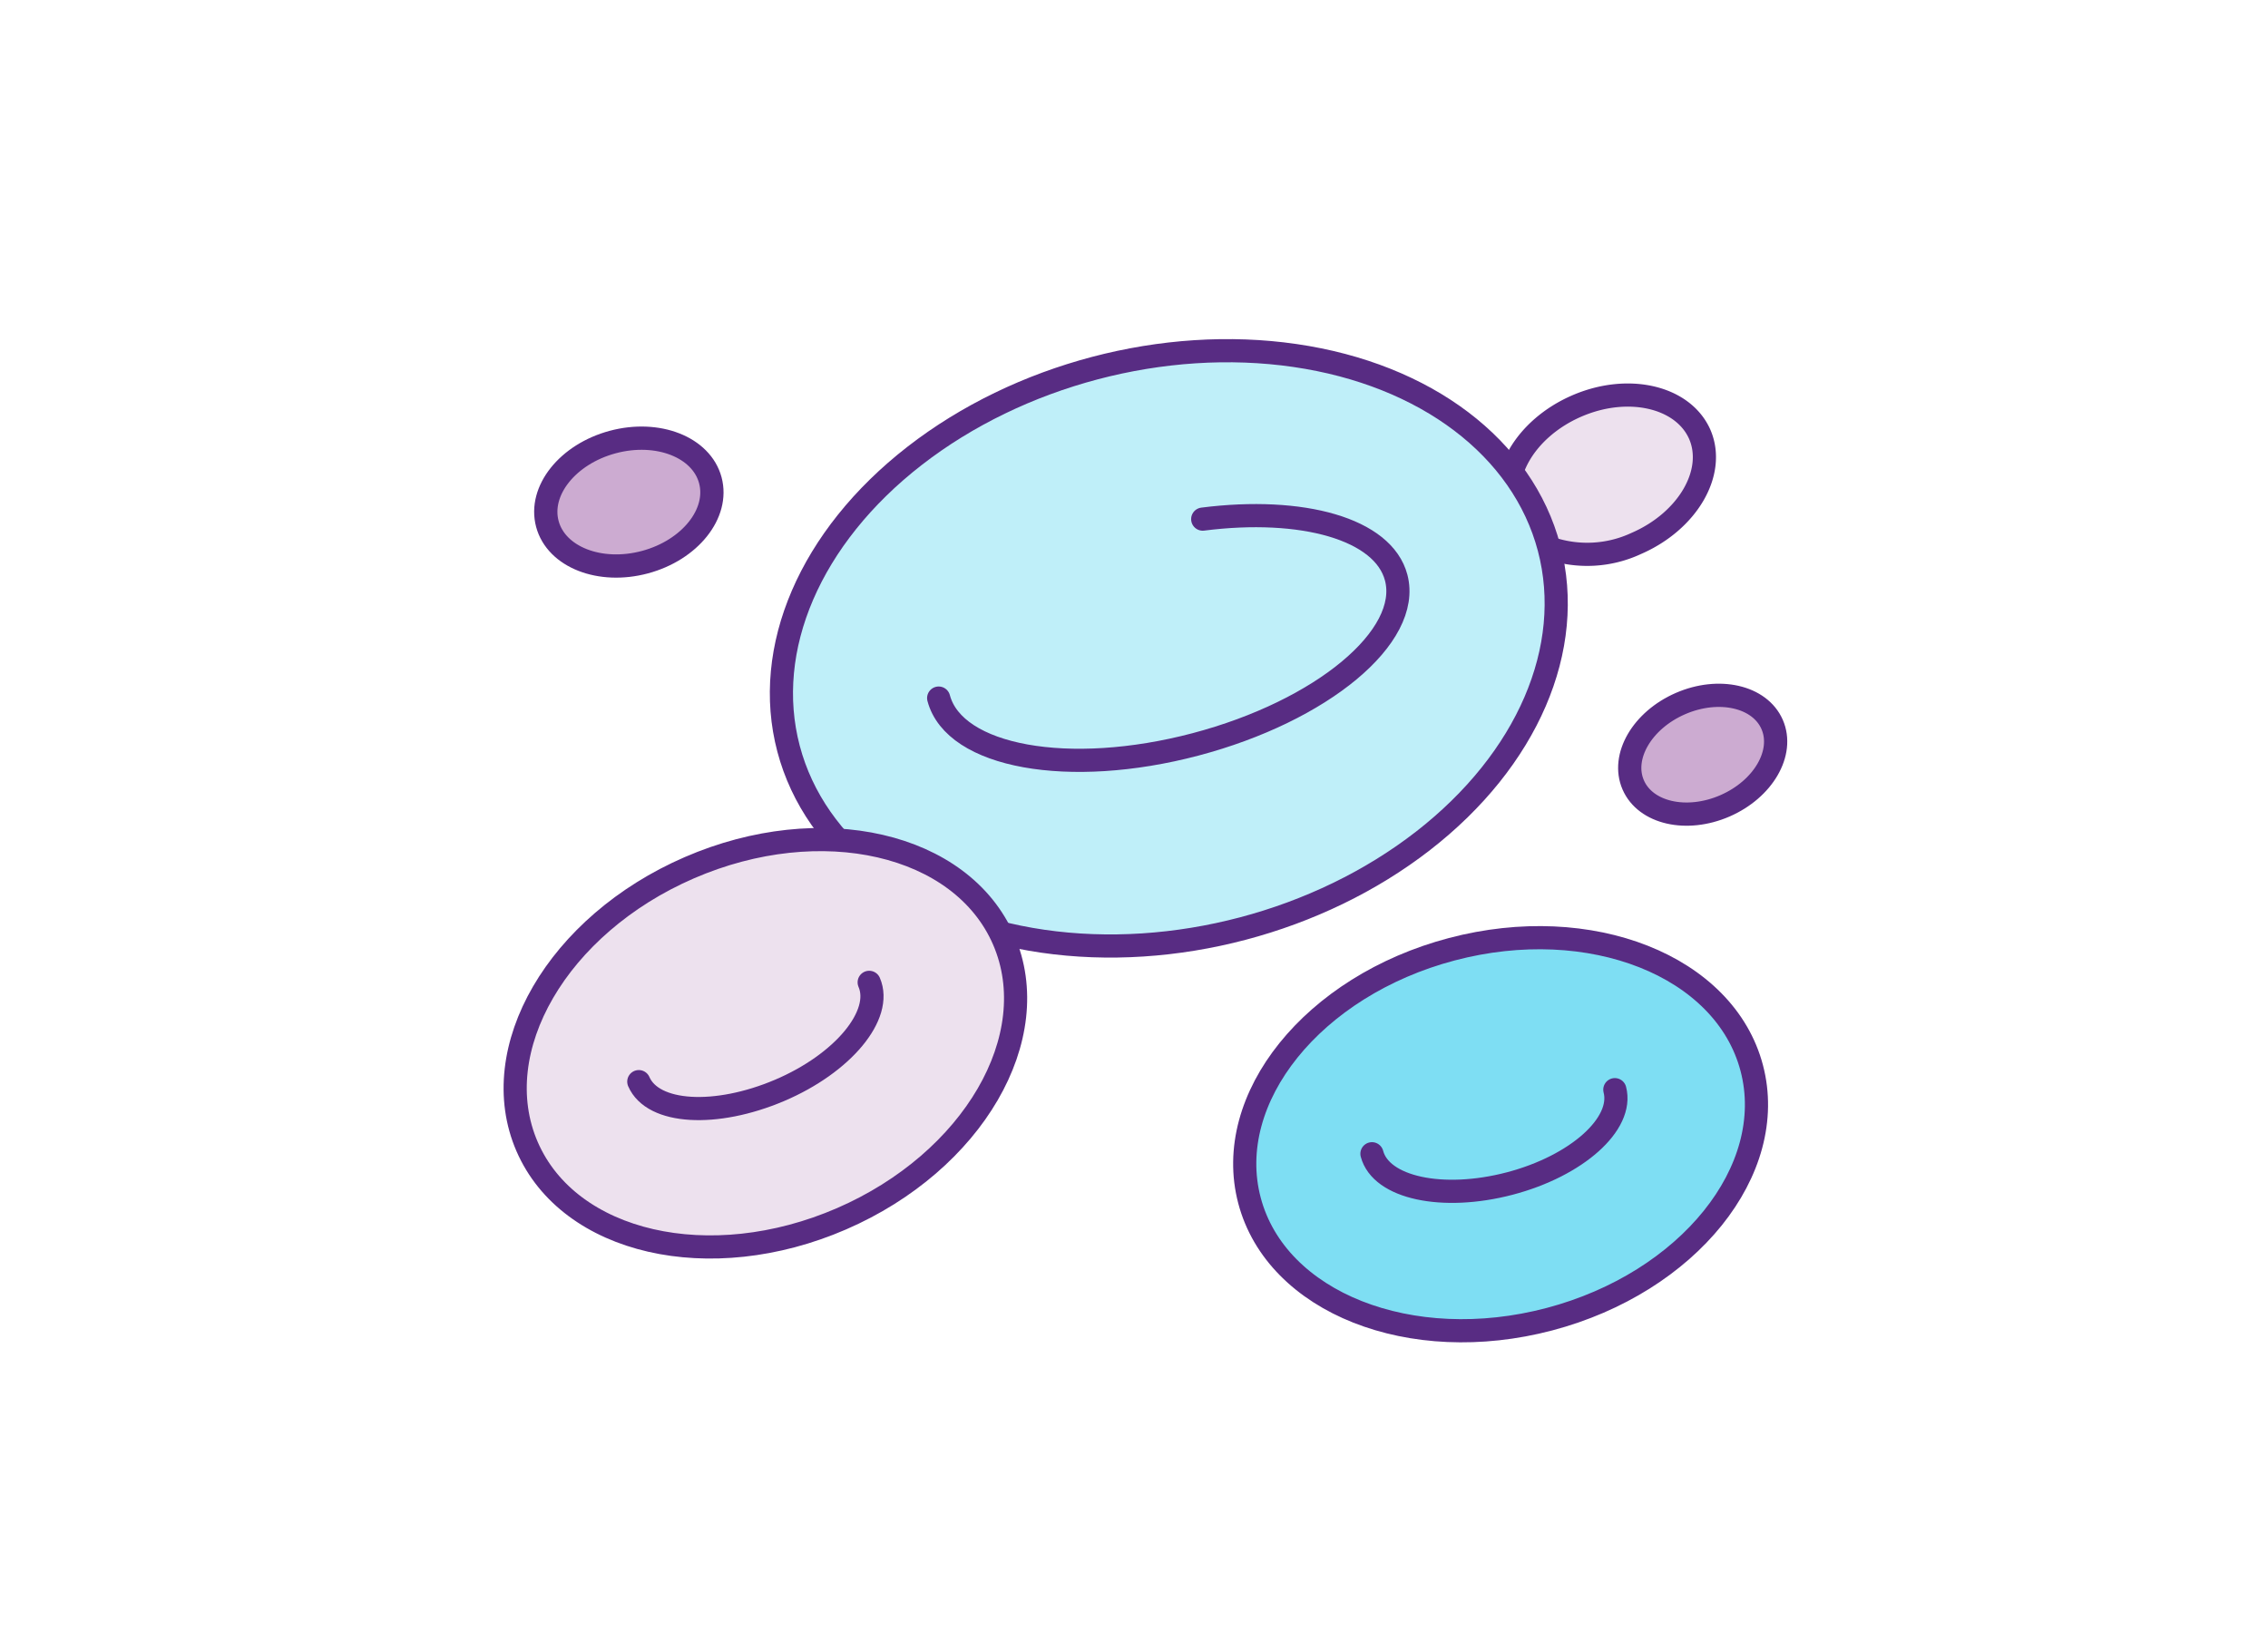 <svg id="Layer_1" data-name="Layer 1" xmlns="http://www.w3.org/2000/svg" viewBox="0 0 146.88 106.34"><defs><style>.cls-1{fill:#ede1ee;}.cls-1,.cls-2,.cls-3,.cls-4,.cls-5{stroke:#582c83;stroke-linecap:round;stroke-linejoin:round;stroke-width:1.5px;}.cls-2{fill:#bfeff9;}.cls-3{fill:#7edef3;}.cls-4{fill:#ccabd1;}.cls-5{fill:none;}</style></defs><title>icon</title><path class="cls-1" d="M110.08,28.13c1.06,2.45-.77,5.61-4.1,7.06a7.52,7.52,0,0,1-5.64.3A4.06,4.06,0,0,1,98,33.36c-1.06-2.45.77-5.61,4.1-7.06S109,25.68,110.08,28.13Z"/><ellipse class="cls-2" cx="75.7" cy="41.98" rx="25.47" ry="18.77" transform="translate(-8.21 20.71) rotate(-14.78)"/><ellipse class="cls-3" cx="97.19" cy="73.45" rx="16.82" ry="12.39" transform="translate(-15.53 27.23) rotate(-14.78)"/><ellipse class="cls-4" cx="40.44" cy="32.61" rx="5.44" ry="4.01" transform="matrix(0.97, -0.26, 0.26, 0.97, -6.98, 11.4)"/><path class="cls-5" d="M104.58,70.57c.58,2.21-2.46,4.94-6.81,6.08s-8.34.28-8.92-1.93"/><ellipse class="cls-1" cx="49.57" cy="67.57" rx="16.82" ry="12.39" transform="translate(-22.79 25.29) rotate(-23.44)"/><ellipse class="cls-4" cx="109.88" cy="49" rx="4.89" ry="3.6" transform="matrix(0.92, -0.4, 0.4, 0.92, -10.42, 47.75)"/><path class="cls-5" d="M56.29,63.62c.91,2.1-1.69,5.25-5.81,7s-8.2,1.53-9.11-.57"/><path class="cls-5" d="M77.89,33.62c6.44-.82,11.7.63,12.53,3.79,1,3.81-4.81,8.64-13,10.8s-15.62.82-16.63-3"/></svg>